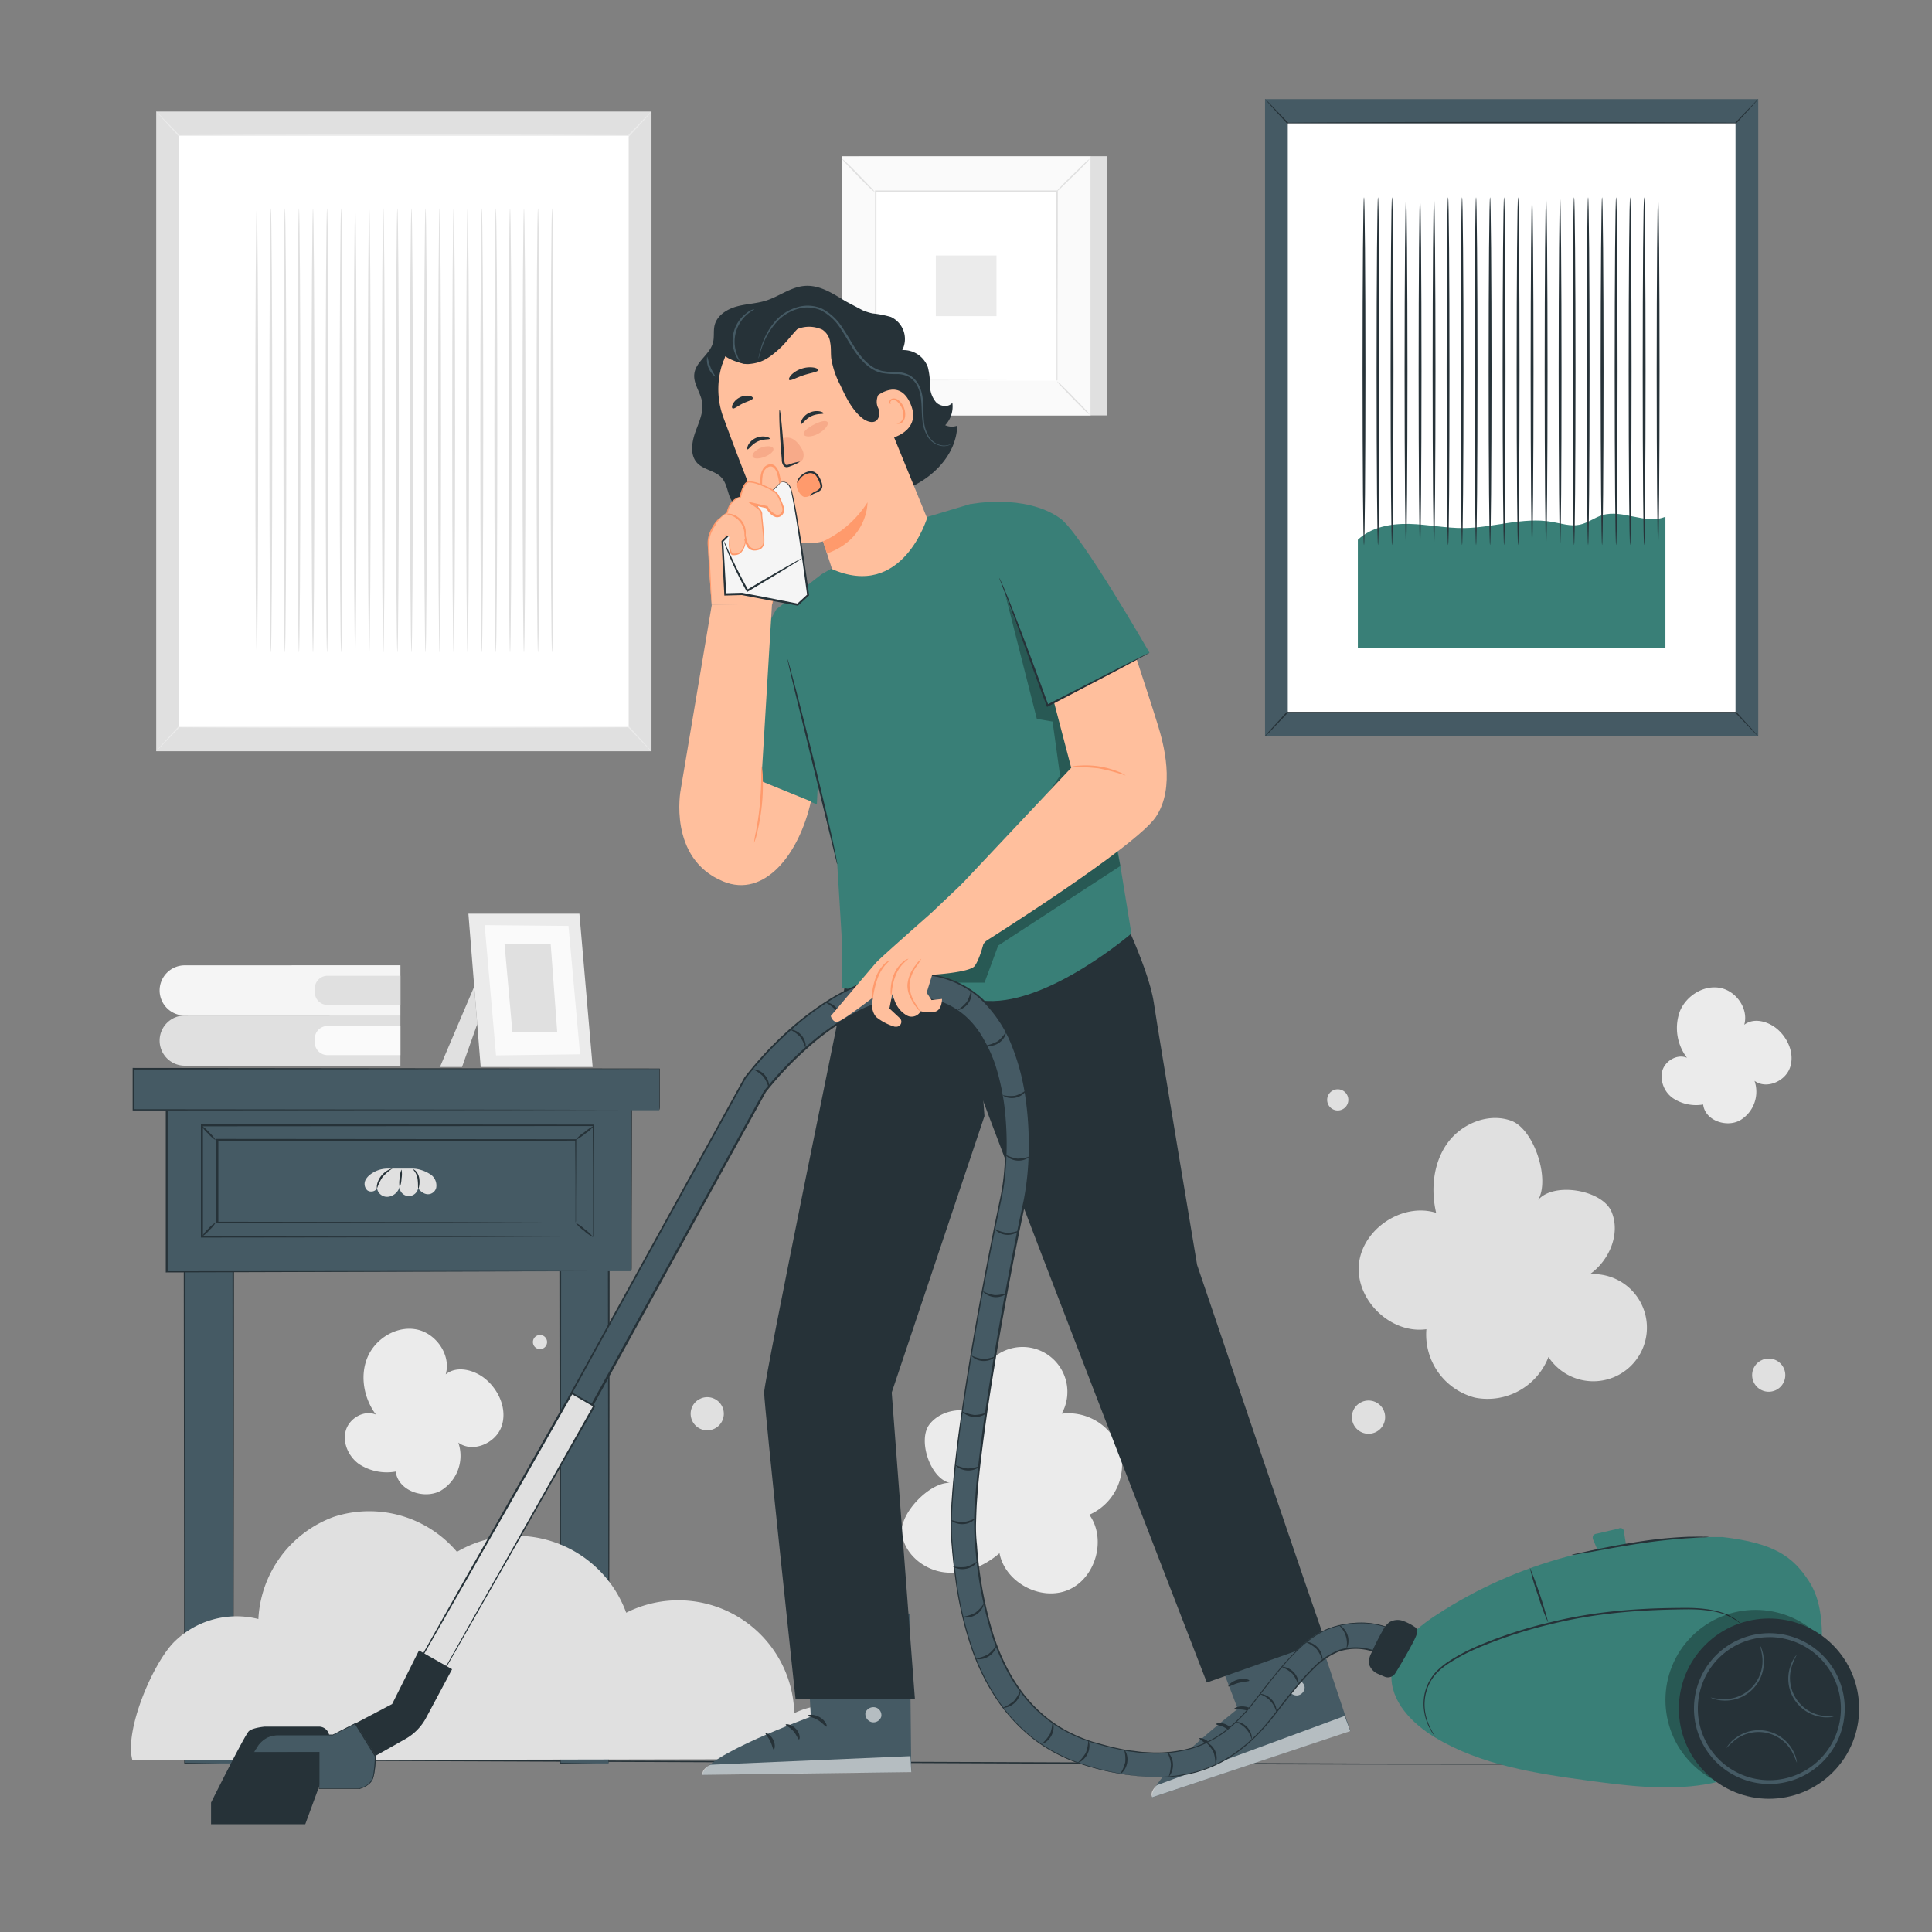 <svg xmlns="http://www.w3.org/2000/svg" viewBox="0 0 500 500"><rect x="0" y="0" width="500" height="500" fill="#808080" stroke="none"/><g id="freepik--background-complete--inject-18"><rect x="222.22" y="40.43" width="64.36" height="67.09" style="fill:#e0e0e0"></rect><rect x="217.86" y="40.43" width="64.36" height="67.09" style="fill:#fafafa"></rect><path d="M282.24,107.54h-64.4V40.41h64.4Zm-64.36,0H282.2v-67H217.88Z" style="fill:#e0e0e0"></path><rect x="226.51" y="49.45" width="47.06" height="49.05" style="fill:#fff"></rect><path d="M226.51,98.83a8,8,0,0,1-1.16,1.35c-.75.79-1.8,1.86-3,3s-2.27,2.2-3.07,2.94a7.23,7.23,0,0,1-1.36,1.13,7.41,7.41,0,0,1,1.15-1.34c.75-.79,1.81-1.87,3-3s2.28-2.21,3.08-3A6.91,6.91,0,0,1,226.51,98.83Z" style="fill:#e0e0e0"></path><path d="M273.57,98.7a8,8,0,0,1,1.35,1.17c.79.75,1.87,1.8,3,3s2.21,2.27,2.95,3.07a7.77,7.77,0,0,1,1.13,1.36,7.63,7.63,0,0,1-1.35-1.15c-.79-.76-1.86-1.81-3-3s-2.21-2.28-2.95-3.08A7.23,7.23,0,0,1,273.57,98.7Z" style="fill:#e0e0e0"></path><path d="M273.44,49.58a7.73,7.73,0,0,1,1.16-1.35c.75-.8,1.81-1.87,3-3s2.28-2.21,3.08-3A7.77,7.77,0,0,1,282,41.12a7.26,7.26,0,0,1-1.16,1.34c-.75.8-1.81,1.87-3,3s-2.28,2.21-3.08,3A7.63,7.63,0,0,1,273.44,49.58Z" style="fill:#e0e0e0"></path><path d="M226.39,49.7A7.21,7.21,0,0,1,225,48.54c-.8-.75-1.87-1.81-3-3s-2.2-2.28-2.94-3.08a7.23,7.23,0,0,1-1.13-1.36,7.8,7.8,0,0,1,1.34,1.16c.8.75,1.87,1.81,3,3s2.21,2.28,2.95,3.08A7.63,7.63,0,0,1,226.39,49.7Z" style="fill:#e0e0e0"></path><path d="M273.44,98.5s0-.08,0-.24,0-.39,0-.68c0-.62,0-1.5,0-2.65,0-2.33,0-5.71,0-10,0-8.59-.05-20.83-.09-35.48l.18.18-46.92,0h0l.21-.21c0,18,0,34.84,0,49.05l-.18-.18,34,.09,9.55,0,2.52,0h0l-2.49,0-9.5,0-34.1.09h-.17V98.5c0-14.21,0-31,0-49v-.21h.21l46.92,0h.18v.18c0,14.7-.07,27-.09,35.6,0,4.27,0,7.64,0,10,0,1.14,0,2,0,2.62,0,.28,0,.5,0,.66A.72.72,0,0,1,273.44,98.5Z" style="fill:#e0e0e0"></path><rect x="242.19" y="66.12" width="15.7" height="15.7" style="fill:#ebebeb"></rect><rect x="40.43" y="28.86" width="128.18" height="165.56" transform="translate(209.04 223.28) rotate(180)" style="fill:#e0e0e0"></rect><path d="M40.43,194.42a3.23,3.23,0,0,1,.35-.45l1.1-1.24L46.21,188l0-.06h.08c11.14-.11,33-.19,58.18-.19s47,.08,58.18.19h.08l.05.06,4.33,4.74,1.1,1.24a2.45,2.45,0,0,1,.35.45,3.14,3.14,0,0,1-.42-.38L167,192.86l-4.45-4.62.13,0c-11.14.12-33,.19-58.18.19s-47-.07-58.18-.19l.13,0L42,192.86,40.85,194A3.14,3.14,0,0,1,40.43,194.42Z" style="fill:#ebebeb"></path><path d="M168.61,28.86a2.45,2.45,0,0,1-.35.45l-1.1,1.24-4.33,4.74-.05.06h-.08c-11.14.11-33,.19-58.18.19s-47-.08-58.18-.19h-.08l0-.06-4.33-4.74-1.1-1.24a3.23,3.23,0,0,1-.35-.45,3.14,3.14,0,0,1,.42.38L42,30.42,46.47,35l-.13,0c11.14-.12,33-.19,58.18-.19s47,.07,58.18.19l-.13,0L167,30.42l1.17-1.18A3.14,3.14,0,0,1,168.61,28.86Z" style="fill:#ebebeb"></path><rect x="46.34" y="35.17" width="116.36" height="152.94" transform="translate(209.04 223.28) rotate(180)" style="fill:#fff"></rect><path d="M142.88,53.92c.21,0,.37,25.73.37,57.47s-.16,57.47-.37,57.47-.37-25.73-.37-57.47S142.68,53.92,142.88,53.92Z" style="fill:#e0e0e0"></path><path d="M139.24,53.92c.21,0,.38,25.73.38,57.47s-.17,57.47-.38,57.47-.37-25.73-.37-57.47S139,53.92,139.24,53.92Z" style="fill:#e0e0e0"></path><path d="M135.6,53.92c.21,0,.38,25.73.38,57.47s-.17,57.47-.38,57.47-.37-25.73-.37-57.47S135.4,53.92,135.6,53.92Z" style="fill:#e0e0e0"></path><path d="M132,53.92c.21,0,.38,25.73.38,57.47s-.17,57.47-.38,57.47-.37-25.73-.37-57.47S131.76,53.92,132,53.92Z" style="fill:#e0e0e0"></path><path d="M128.32,53.92c.21,0,.38,25.73.38,57.47s-.17,57.47-.38,57.47-.37-25.73-.37-57.47S128.12,53.92,128.32,53.92Z" style="fill:#e0e0e0"></path><path d="M124.68,53.92c.21,0,.38,25.73.38,57.47s-.17,57.47-.38,57.47-.37-25.73-.37-57.47S124.48,53.92,124.68,53.92Z" style="fill:#e0e0e0"></path><path d="M121,53.92c.21,0,.38,25.73.38,57.47s-.17,57.47-.38,57.47-.37-25.73-.37-57.47S120.84,53.92,121,53.92Z" style="fill:#e0e0e0"></path><path d="M117.4,53.92c.21,0,.38,25.73.38,57.47s-.17,57.47-.38,57.47-.37-25.73-.37-57.47S117.2,53.92,117.4,53.92Z" style="fill:#e0e0e0"></path><path d="M113.77,53.92c.2,0,.37,25.73.37,57.47s-.17,57.47-.37,57.47-.38-25.73-.38-57.47S113.56,53.92,113.77,53.92Z" style="fill:#e0e0e0"></path><path d="M110.13,53.92c.2,0,.37,25.73.37,57.47s-.17,57.47-.37,57.47-.38-25.73-.38-57.47S109.92,53.92,110.13,53.92Z" style="fill:#e0e0e0"></path><path d="M106.49,53.92c.2,0,.37,25.73.37,57.47s-.17,57.47-.37,57.47-.38-25.73-.38-57.47S106.28,53.92,106.49,53.92Z" style="fill:#e0e0e0"></path><path d="M102.85,53.92c.2,0,.37,25.73.37,57.47s-.17,57.47-.37,57.47-.38-25.73-.38-57.47S102.64,53.92,102.85,53.92Z" style="fill:#e0e0e0"></path><path d="M99.21,53.92c.2,0,.37,25.73.37,57.47s-.17,57.47-.37,57.47-.38-25.73-.38-57.47S99,53.92,99.21,53.92Z" style="fill:#e0e0e0"></path><path d="M95.57,53.92c.2,0,.37,25.73.37,57.47s-.17,57.47-.37,57.47-.38-25.73-.38-57.47S95.36,53.92,95.57,53.92Z" style="fill:#e0e0e0"></path><path d="M91.93,53.92c.2,0,.37,25.73.37,57.47s-.17,57.47-.37,57.47-.38-25.73-.38-57.47S91.72,53.92,91.93,53.92Z" style="fill:#e0e0e0"></path><path d="M88.29,53.92c.2,0,.37,25.73.37,57.47s-.17,57.47-.37,57.47-.38-25.73-.38-57.47S88.08,53.92,88.29,53.92Z" style="fill:#e0e0e0"></path><path d="M84.65,53.92c.2,0,.37,25.73.37,57.47s-.17,57.47-.37,57.47-.37-25.73-.37-57.47S84.44,53.92,84.65,53.92Z" style="fill:#e0e0e0"></path><path d="M81,53.92c.2,0,.37,25.73.37,57.47s-.17,57.47-.37,57.47-.37-25.73-.37-57.47S80.8,53.92,81,53.92Z" style="fill:#e0e0e0"></path><path d="M77.37,53.92c.2,0,.37,25.73.37,57.47s-.17,57.47-.37,57.47S77,143.13,77,111.39,77.16,53.92,77.37,53.92Z" style="fill:#e0e0e0"></path><path d="M73.73,53.92c.2,0,.37,25.73.37,57.47s-.17,57.47-.37,57.47-.37-25.73-.37-57.47S73.52,53.92,73.73,53.92Z" style="fill:#e0e0e0"></path><path d="M70.09,53.92c.2,0,.37,25.73.37,57.47s-.17,57.47-.37,57.47-.37-25.73-.37-57.47S69.88,53.92,70.09,53.92Z" style="fill:#e0e0e0"></path><path d="M66.45,53.92c.2,0,.37,25.73.37,57.47s-.17,57.47-.37,57.47-.37-25.73-.37-57.47S66.24,53.92,66.45,53.92Z" style="fill:#e0e0e0"></path><path d="M103.63,262.8v13H47.8a6.5,6.5,0,0,1-6.49-6.49h0a6.49,6.49,0,0,1,6.49-6.49" style="fill:#e0e0e0"></path><path d="M84.75,265.52h18.88a0,0,0,0,1,0,0v7.54a0,0,0,0,1,0,0H84.75a3.28,3.28,0,0,1-3.28-3.28v-1A3.28,3.28,0,0,1,84.75,265.52Z" style="fill:#fafafa"></path><path d="M103.63,249.81v13H47.8a6.5,6.5,0,0,1-6.49-6.49h0a6.5,6.5,0,0,1,6.49-6.49Z" style="fill:#f5f5f5"></path><path d="M84.75,252.53h18.88a0,0,0,0,1,0,0v7.54a0,0,0,0,1,0,0H84.75a3.28,3.28,0,0,1-3.28-3.28v-1A3.28,3.28,0,0,1,84.75,252.53Z" style="fill:#e0e0e0"></path><polygon points="122.73 255.31 113.86 276.14 119.57 276.14 123.51 265.02 122.73 255.31" style="fill:#e0e0e0"></polygon><polygon points="149.95 236.47 153.38 276.14 124.4 276.14 121.22 236.47 149.95 236.47" style="fill:#ebebeb"></polygon><polygon points="147.12 239.62 150.12 272.85 128.37 273.13 125.43 239.42 147.12 239.62" style="fill:#fafafa"></polygon><polygon points="142.51 244.22 144.21 267.08 132.61 267.08 130.56 244.22 142.51 244.22" style="fill:#e0e0e0"></polygon></g><g id="freepik--Floor--inject-18"><path d="M440.67,456.68s-.36,0-1.08,0l-3.16,0-12.16,0-44.72,0c-37.76,0-89.93-.16-147.54-.42l-147.57-.58-44.72-.13-12.15-.05-3.16,0-1.08,0,1.08,0,3.16,0,12.16,0,44.71,0c37.77,0,89.94.17,147.57.43l147.54.57,44.72.13,12.16.05,3.16,0Z" style="fill:#263238"></path></g><g id="freepik--Picture--inject-18"><rect x="327.39" y="25.65" width="127.64" height="164.85" style="fill:#455a64"></rect><path d="M455,25.65a2.91,2.91,0,0,1-.35.44l-1.09,1.24-4.32,4.72,0,.06h-.08c-11.09.11-32.9.19-57.93.19s-46.84-.08-57.93-.19h-.08l-.06-.06-4.31-4.72-1.09-1.24a2.91,2.91,0,0,1-.35-.44,3.14,3.14,0,0,1,.42.38L329,27.2l4.44,4.61-.13-.06c11.09-.11,32.89-.19,57.93-.19s46.84.08,57.93.19l-.13.06q2.85-3,4.44-4.61L454.61,26A3.14,3.14,0,0,1,455,25.65Z" style="fill:#263238"></path><path d="M327.39,190.51a2.64,2.64,0,0,1,.35-.45l1.09-1.23q1.55-1.68,4.31-4.73l.06,0h.08c11.09-.12,32.9-.19,57.93-.19s46.84.07,57.93.19h.08l0,0,4.32,4.73,1.09,1.23a2.64,2.64,0,0,1,.35.45,3.14,3.14,0,0,1-.42-.38L453.45,189,449,184.35l.13.06c-11.09.11-32.9.19-57.93.19s-46.84-.08-57.93-.19l.13-.06L329,189l-1.16,1.17A3.14,3.14,0,0,1,327.39,190.51Z" style="fill:#263238"></path><rect x="333.28" y="31.93" width="115.87" height="152.3" style="fill:#fff"></rect><path d="M351.41,139.69c3.44-3.28,8.53-4.21,13.29-4.1s9.47,1.13,14.23,1.07c7.61-.09,15.2-2.91,22.7-1.61,2.39.41,4.82,1.25,7.2.74,2.09-.44,3.84-1.87,5.88-2.48,5.28-1.57,11.23,2.56,16.3.41v34h-79.6Z" style="fill:#397F77"></path><path d="M353,141.06c-.21,0-.37-20.14-.37-45s.16-45,.37-45,.37,20.14.37,45S353.21,141.06,353,141.06Z" style="fill:#263238"></path><path d="M356.63,141.06c-.2,0-.37-20.14-.37-45s.17-45,.37-45,.37,20.14.37,45S356.84,141.06,356.63,141.06Z" style="fill:#263238"></path><path d="M360.26,141.06c-.21,0-.37-20.14-.37-45s.16-45,.37-45,.37,20.14.37,45S360.46,141.06,360.26,141.06Z" style="fill:#263238"></path><path d="M363.88,141.06c-.2,0-.37-20.14-.37-45s.17-45,.37-45,.37,20.14.37,45S364.09,141.06,363.88,141.06Z" style="fill:#263238"></path><path d="M367.51,141.06c-.21,0-.37-20.14-.37-45s.16-45,.37-45,.37,20.14.37,45S367.71,141.06,367.51,141.06Z" style="fill:#263238"></path><path d="M371.13,141.06c-.2,0-.37-20.14-.37-45s.17-45,.37-45,.37,20.14.37,45S371.34,141.06,371.13,141.06Z" style="fill:#263238"></path><path d="M374.76,141.06c-.21,0-.37-20.14-.37-45s.16-45,.37-45,.36,20.14.36,45S375,141.06,374.76,141.06Z" style="fill:#263238"></path><path d="M378.38,141.06c-.2,0-.37-20.14-.37-45s.17-45,.37-45,.37,20.14.37,45S378.58,141.06,378.38,141.06Z" style="fill:#263238"></path><path d="M382,141.06c-.2,0-.37-20.14-.37-45s.17-45,.37-45,.37,20.14.37,45S382.21,141.06,382,141.06Z" style="fill:#263238"></path><path d="M385.63,141.06c-.21,0-.37-20.14-.37-45s.16-45,.37-45,.37,20.14.37,45S385.83,141.06,385.63,141.06Z" style="fill:#263238"></path><path d="M389.25,141.06c-.2,0-.37-20.14-.37-45s.17-45,.37-45,.37,20.14.37,45S389.46,141.06,389.25,141.06Z" style="fill:#263238"></path><path d="M392.88,141.06c-.21,0-.37-20.14-.37-45s.16-45,.37-45,.37,20.14.37,45S393.08,141.06,392.88,141.06Z" style="fill:#263238"></path><path d="M396.5,141.06c-.2,0-.37-20.14-.37-45s.17-45,.37-45,.37,20.14.37,45S396.71,141.06,396.5,141.06Z" style="fill:#263238"></path><path d="M400.13,141.06c-.21,0-.37-20.14-.37-45s.16-45,.37-45,.37,20.14.37,45S400.33,141.06,400.13,141.06Z" style="fill:#263238"></path><path d="M403.75,141.06c-.2,0-.37-20.14-.37-45s.17-45,.37-45,.37,20.14.37,45S404,141.06,403.75,141.06Z" style="fill:#263238"></path><path d="M407.37,141.06c-.2,0-.37-20.14-.37-45s.17-45,.37-45,.37,20.14.37,45S407.58,141.06,407.37,141.06Z" style="fill:#263238"></path><path d="M411,141.06c-.21,0-.37-20.14-.37-45s.16-45,.37-45,.37,20.14.37,45S411.2,141.06,411,141.06Z" style="fill:#263238"></path><path d="M414.62,141.06c-.2,0-.37-20.14-.37-45s.17-45,.37-45,.37,20.14.37,45S414.83,141.06,414.62,141.06Z" style="fill:#263238"></path><path d="M418.25,141.06c-.21,0-.37-20.14-.37-45s.16-45,.37-45,.37,20.14.37,45S418.45,141.06,418.25,141.06Z" style="fill:#263238"></path><path d="M421.87,141.06c-.2,0-.37-20.14-.37-45s.17-45,.37-45,.37,20.14.37,45S422.08,141.06,421.87,141.06Z" style="fill:#263238"></path><path d="M425.5,141.06c-.21,0-.37-20.14-.37-45s.16-45,.37-45,.37,20.14.37,45S425.7,141.06,425.5,141.06Z" style="fill:#263238"></path><path d="M429.12,141.06c-.2,0-.37-20.14-.37-45s.17-45,.37-45,.37,20.14.37,45S429.33,141.06,429.12,141.06Z" style="fill:#263238"></path></g><g id="freepik--Table--inject-18"><rect x="47.79" y="328.34" width="12.54" height="128.04" style="fill:#455a64"></rect><path d="M60.33,456.38s0-.23,0-.67,0-1.09,0-1.91c0-1.7,0-4.17,0-7.34,0-6.39,0-15.62-.07-27.1,0-23-.06-54.92-.09-91l.22.33H47.79l.22-.33c0,55.34-.09,103.51-.12,128l-.1-.16,9.29.09,2.41,0,.84,0s-.26,0-.8,0l-2.39,0-9.35.09h-.11v-.16c0-24.53-.07-72.7-.12-128V328h13v.34c0,36.19-.07,68.24-.1,91.26,0,11.45-.05,20.65-.06,27,0,3.14,0,5.59,0,7.27,0,.8,0,1.42,0,1.87S60.33,456.38,60.33,456.38Z" style="fill:#263238"></path><rect x="144.95" y="327.22" width="12.54" height="129.16" style="fill:#455a64"></rect><path d="M157.49,456.38s0-.24,0-.67,0-1.1,0-1.93c0-1.72,0-4.2,0-7.41,0-6.44,0-15.75-.06-27.34,0-23.16-.06-55.4-.1-91.81l.22.34H145l.22-.34c0,55.87-.09,104.49-.11,129.16l-.11-.16,9.29.09,2.42,0,.83,0s-.26,0-.79,0l-2.4,0-9.35.09h-.11v-.16c0-24.67-.07-73.29-.12-129.16v-.34h13v.34c0,36.51-.08,68.83-.1,92,0,11.55-.05,20.84-.07,27.27,0,3.17,0,5.63,0,7.33,0,.81,0,1.43,0,1.88S157.49,456.38,157.49,456.38Z" style="fill:#263238"></path><polygon points="163.38 328.98 43.1 329.2 43.1 284.67 163.38 284.67 163.38 328.98" style="fill:#455a64"></polygon><path d="M163.38,329s0-.28,0-.79,0-1.28,0-2.28c0-2,0-5,0-8.77,0-7.63-.05-18.69-.08-32.47l.15.15-120.28.07.22-.22V329.2L43.1,329l86.14-.07,25.08,0h8.46l.6,0h-.57l-1.72,0-6.68,0-25,.1-86.29.27h-.22v-.22c0-13.92,0-28.93,0-44.43v-.33h.23l120.28.07h.15v.16c0,13.82-.06,24.91-.08,32.56,0,3.8,0,6.73,0,8.74,0,1,0,1.73,0,2.25S163.38,329,163.38,329Z" style="fill:#263238"></path><path d="M153.49,320.18s0-.18,0-.51,0-.84,0-1.48c0-1.31,0-3.23,0-5.7,0-5,0-12.17-.09-21.21l.16.13-101.29.07h0l.25-.2c0,10,0,19.78,0,28.9l-.24-.2,72.46.09,21.17.06,5.69,0H153l.51,0h-1.93l-5.63,0-21.12.06-72.62.09H52v-.2c0-9.12,0-18.86,0-28.9v-.21h.25l101.29.07h.16v.14c0,9.07-.06,16.31-.08,21.29,0,2.46,0,4.37,0,5.67,0,.63,0,1.11,0,1.45S153.49,320.18,153.49,320.18Z" style="fill:#263238"></path><path d="M55.81,316.39a7.33,7.33,0,0,1-1.59,1.92A7.4,7.4,0,0,1,52.3,320,7.51,7.51,0,0,1,53.9,318,7.45,7.45,0,0,1,55.81,316.39Z" style="fill:#263238"></path><path d="M55.81,295.07a8.51,8.51,0,0,1-2-1.75,8.28,8.28,0,0,1-1.66-2,8.64,8.64,0,0,1,2,1.76A8,8,0,0,1,55.81,295.07Z" style="fill:#263238"></path><path d="M153.67,291.37a8.07,8.07,0,0,1-2.2,2,14.28,14.28,0,0,1-2.53,1.7,8.17,8.17,0,0,1,2.21-2A13.4,13.4,0,0,1,153.67,291.37Z" style="fill:#263238"></path><path d="M153.5,320.18a10.42,10.42,0,0,1-2.45-1.75,9.41,9.41,0,0,1-2.1-2,10.86,10.86,0,0,1,2.44,1.74A9.77,9.77,0,0,1,153.5,320.18Z" style="fill:#263238"></path><path d="M148.94,316.39s0-.13,0-.38,0-.61,0-1.08c0-1,0-2.37,0-4.18,0-3.65,0-9-.09-15.68l.15.12-92.73.08h0l.24-.2c0,7.32,0,14.47,0,21.32l-.23-.21,66.17.1,19.48.05,5.24,0h1.37l.47,0h-1.78l-5.19,0-19.42.06-66.34.09H56v-.2c0-6.85,0-14,0-21.32v-.21h.25l92.73.08h.15v.13c0,6.74-.06,12.08-.08,15.75,0,1.81,0,3.2,0,4.16,0,.45,0,.8,0,1.06S148.94,316.39,148.94,316.39Z" style="fill:#263238"></path><path d="M111.12,303.76a9.07,9.07,0,0,0-2.26-1,7.62,7.62,0,0,0-2.23-.33h-6.19a7.37,7.37,0,0,0-4.94,1.8,4,4,0,0,0-.73.85A2.3,2.3,0,0,0,95,308c.79.7,2.42.36,2.55-.67a2.64,2.64,0,0,0,2.85,2.4,3.56,3.56,0,0,0,3-2.5,2.42,2.42,0,0,0,2.23,2.31,2.48,2.48,0,0,0,2.58-2c.76.95,1.89,1.83,3.2,1.43a2.25,2.25,0,0,0,1.48-1.57A3.46,3.46,0,0,0,111.12,303.76Z" style="fill:#e0e0e0"></path><path d="M101.54,302.43A12.06,12.06,0,0,0,99,304.64a11.63,11.63,0,0,0-1.44,3s-.09-.39,0-1a5.64,5.64,0,0,1,1-2.21,6.15,6.15,0,0,1,1.9-1.62C101.12,302.47,101.52,302.38,101.54,302.43Z" style="fill:#263238"></path><path d="M103.91,302.68a6.15,6.15,0,0,1,0,2.33,6.46,6.46,0,0,1-.47,2.28,6.12,6.12,0,0,1,0-2.33A6.24,6.24,0,0,1,103.91,302.68Z" style="fill:#263238"></path><path d="M106.9,302.61s.35.08.72.46a3.61,3.61,0,0,1,.87,1.81,6,6,0,0,1,0,1.95c-.07.49-.16.79-.22.79s-.08-.32-.09-.8a11.28,11.28,0,0,0-.14-1.87,4.49,4.49,0,0,0-.68-1.7C107.1,302.86,106.86,302.66,106.9,302.61Z" style="fill:#263238"></path><rect x="34.47" y="276.61" width="136.12" height="10.72" style="fill:#455a64"></rect><path d="M170.59,287.33s0-.25,0-.71,0-1.16,0-2.05c0-1.82,0-4.48,0-8l.08.08-136.12.14h0l.22-.22v10.72l-.22-.23,96.55.1,29,.06,7.86,0h2l.71,0h-.68l-2,0-7.81,0-28.9.07-96.72.09h-.23V276.38h.23l136.12.15h.08v.08c0,3.5,0,6.18,0,8,0,.89,0,1.57,0,2S170.59,287.33,170.59,287.33Z" style="fill:#263238"></path></g><g id="freepik--Dust--inject-18"><path d="M290,375.77a14.12,14.12,0,0,0-15.23-9.91,11.61,11.61,0,1,0-20,.48c-4.62-2.33-10.94-1.82-14.17,2.22s.17,14.17,5.24,15.21c-5.25-.24-13.16,8-12.44,13.19s5.59,9.23,10.79,9.93,10.5-1.49,14.48-4.93c1.43,7.59,10.72,12.54,17.82,9.5s9.93-13.18,5.43-19.45A14.13,14.13,0,0,0,290,375.77Z" style="fill:#ebebeb"></path><path d="M381.74,361.71a16.88,16.88,0,0,0,19-10.52,13.87,13.87,0,1,0,10.72-21.43c5.05-3.57,8-10.52,5.59-16.19s-15-7.76-19-3c3.19-5.41-1.06-18.37-6.95-20.52s-12.88.73-16.53,5.83-4.31,11.92-2.9,18c-8.81-2.74-19.25,4.29-20,13.49S360,345.28,369.15,344A16.86,16.86,0,0,0,381.74,361.71Z" style="fill:#e0e0e0"></path><path d="M221.56,443a18.84,18.84,0,0,0-16,.37,30,30,0,0,0-43.5-26,30.33,30.33,0,0,0-43.8-15.76,29.76,29.76,0,0,0-31.77-9.09A29.76,29.76,0,0,0,66.87,419,23,23,0,0,0,45,425c-5.55,5.65-12.9,23-10.71,30.6l197.61-.4A18.83,18.83,0,0,0,221.56,443Z" style="fill:#e0e0e0"></path><path d="M456.19,351.89l-.55.26a4.29,4.29,0,1,0,.55-.26Z" style="fill:#e0e0e0"></path><path d="M181.48,361.88l-.55.26a4.29,4.29,0,1,0,.55-.26Z" style="fill:#e0e0e0"></path><path d="M352.64,362.74l-.54.25a4.3,4.3,0,1,0,.54-.25Z" style="fill:#e0e0e0"></path><path d="M345.19,282.1l-.35.17a2.74,2.74,0,1,0,.35-.17Z" style="fill:#e0e0e0"></path><path d="M139.11,345.61l-.24.11a1.83,1.83,0,1,0,.24-.11Z" style="fill:#e0e0e0"></path><path d="M102.4,380.8c.62,5.09,7.43,7.31,11.64,5a10.52,10.52,0,0,0,4.57-12.46c3.71,2.75,9.64.21,11.18-4.15s-.61-9.38-4.18-12.32c-2.88-2.37-7.36-3.54-10.26-1.19,1.45-5-2.51-10.69-7.65-11.64s-10.56,2.41-12.59,7.23-.94,10.63,2.18,14.83c-3.05-1.29-6.87.92-7.79,4.1s.71,6.75,3.4,8.69a13.16,13.16,0,0,0,9.5,1.95" style="fill:#ebebeb"></path><path d="M440.78,285.87c.51,4.17,6.09,6,9.55,4.06a8.61,8.61,0,0,0,3.74-10.21c3.05,2.25,7.91.17,9.17-3.4s-.5-7.7-3.42-10.11c-2.36-1.94-6-2.9-8.41-1,1.18-4.12-2.06-8.77-6.28-9.55s-8.65,2-10.33,5.93a12.65,12.65,0,0,0,1.79,12.16c-2.5-1.06-5.63.75-6.38,3.36a6.82,6.82,0,0,0,2.78,7.12,10.79,10.79,0,0,0,7.79,1.61" style="fill:#ebebeb"></path></g><g id="freepik--Character--inject-18"><path d="M179.89,112c.93-2.62,2.28-5.29,1.81-8-.43-2.53-2.36-4.79-2-7.32.41-3.12,4-4.93,4.82-8,.39-1.47.06-3.06.43-4.54.64-2.51,3.16-4.11,5.66-4.81s5.15-.74,7.63-1.53c3.39-1.07,6.38-3.5,9.92-3.8,3.92-.34,7.28,1.91,10.74,4l4.35,2.3a14.11,14.11,0,0,0,2.61.82,26.22,26.22,0,0,1,4.7.91,6.29,6.29,0,0,1,2.94,8.58,6.72,6.72,0,0,1,6.64,4.46,19.35,19.35,0,0,1,.55,4.69,6.72,6.72,0,0,0,1.58,4.36c1.12,1.12,3.21,1.36,4.2.13a7.07,7.07,0,0,1-1.85,5.8,4.18,4.18,0,0,0,3.11.13c-.2,7.35-6.18,13.54-13,16.27s-14.39,2.72-21.75,2.67l-20.31,2.48c-1.76.26-3.21-1.44-3.84-3.1s-.89-3.57-2.09-4.88c-1.65-1.81-4.57-2-6.25-3.74C178.54,117.88,179,114.63,179.89,112Z" style="fill:#263238"></path><path d="M230.1,111.64a82.87,82.87,0,0,0-1.75-14,28.54,28.54,0,0,0-6.19-12.5c-.48-.53-4.1-3.91-4.73-3.58-.46.24,2.3,3.64,2.23,4.14a24.09,24.09,0,0,0,2.69,14.09,63.21,63.21,0,0,0,7.75,11.82" style="fill:#263238"></path><path d="M223.89,94.82c-4-11.08-13.8-18-24.77-13.68l-1,.46A21.07,21.07,0,0,0,187.2,108c3.52,9.59,7.54,20.13,9.9,25.06C202,143.26,213,140.11,213,140.11s3.88,11.9,3.88,11.9l11.82-2.3L242,139.17Z" style="fill:#ffbf9d"></path><path d="M213,140.11A27.35,27.35,0,0,0,224.51,130s.18,9.43-10.48,13.24Z" style="fill:#ff9a6c"></path><path d="M193.46,116.29c.27.11,1-1.23,2.58-2s3.1-.47,3.18-.75c.05-.12-.3-.38-1-.51a4.46,4.46,0,0,0-2.66.35,4.24,4.24,0,0,0-1.94,1.8C193.34,115.82,193.33,116.24,193.46,116.29Z" style="fill:#263238"></path><path d="M207.37,109.72c.27.1,1-1.23,2.58-2s3.1-.47,3.18-.74c.05-.12-.3-.38-1-.52a4.47,4.47,0,0,0-2.66.36,4.22,4.22,0,0,0-1.94,1.79C207.25,109.25,207.24,109.67,207.37,109.72Z" style="fill:#263238"></path><path d="M207.34,115.91a6.22,6.22,0,0,0-1.9-2.14,3.06,3.06,0,0,0-2.75-.34l0,.62a31.65,31.65,0,0,0,.19,4.57c0,.49,0,1.22.38,1.57.54.56,1.56.23,2.31,0a3.31,3.31,0,0,0,2.23-1.38A3.11,3.11,0,0,0,207.34,115.91Z" style="fill:#f7aa89"></path><path d="M207.05,119.47a11.7,11.7,0,0,0-2.78.72c-.42.15-.84.24-1,0a2.26,2.26,0,0,1-.28-1.32c-.08-1.15-.15-2.35-.23-3.62-.37-5.13-.83-9.27-1-9.25s-.08,4.18.28,9.32c.1,1.26.19,2.46.29,3.61a2.51,2.51,0,0,0,.52,1.67,1.08,1.08,0,0,0,.93.29,2.88,2.88,0,0,0,.73-.22A11.88,11.88,0,0,0,207.05,119.47Z" style="fill:#263238"></path><path d="M204.23,98.3c.36.35,1.84-.58,3.79-1.21s3.68-.82,3.75-1.32c0-.23-.42-.52-1.21-.65a6.61,6.61,0,0,0-3.1.3A6.54,6.54,0,0,0,204.81,97C204.26,97.63,204.07,98.12,204.23,98.3Z" style="fill:#263238"></path><path d="M189.59,105.69c.44.23,1.36-.64,2.65-1.26s2.53-.88,2.61-1.37c0-.23-.31-.51-.95-.63a4.14,4.14,0,0,0-2.44.42,4,4,0,0,0-1.8,1.71C189.37,105.14,189.39,105.58,189.59,105.69Z" style="fill:#263238"></path><path d="M226.56,102.8c.14-.15,6.09-5.34,9.11,1.78s-5.39,9.07-5.49,8.87S226.56,102.8,226.56,102.8Z" style="fill:#ffbf9d"></path><path d="M231.85,109.44s.16,0,.41,0a1.3,1.3,0,0,0,.93-.37c.64-.59.77-2.06.26-3.36a4.55,4.55,0,0,0-1.1-1.62,1.57,1.57,0,0,0-1.34-.56.69.69,0,0,0-.59.65c0,.24.1.36.06.39s-.2,0-.27-.37a.87.87,0,0,1,.09-.57,1.05,1.05,0,0,1,.61-.47,1.9,1.9,0,0,1,1.77.56,4.54,4.54,0,0,1,1.27,1.8c.56,1.45.4,3.11-.51,3.84a1.42,1.42,0,0,1-1.21.29C231.93,109.61,231.83,109.47,231.85,109.44Z" style="fill:#ff9a6c"></path><path d="M186.92,94.24c-1.42-.16.51-5.34,2.81-7.81,3.49-3.72,9.56-7.63,14-8.15,5.33-.62,10.27.11,14.46,3.46a30.45,30.45,0,0,1,9.1,13.05,9.24,9.24,0,0,1,.79,4.78c-.34,2-1.84,3.78-.86,5.93a3.22,3.22,0,0,1,.16,2.49c-.73,1.93-2.87,1.28-4.15.28-2.73-2.15-4.28-5.42-5.75-8.57a22.6,22.6,0,0,1-2.36-7c-.14-1.34,0-2.7-.26-4a4.64,4.64,0,0,0-2-3.36A5,5,0,0,0,212,85a8,8,0,0,0-8,1.65c-3.44,3.09-9.43,8.06-11.79,7.44-3.4-.9-4.54-1.93-4.54-1.93Z" style="fill:#263238"></path><path d="M202.94,77.46a17,17,0,0,0-11.8,5.66,8.87,8.87,0,0,0-2.35,6.53c.28,2.36,2.26,4.59,4.64,4.58l.18,0c3.47-.24,5.29-1.47,7.89-3.77,2.19-1.95,3.81-4.47,6-6.4a15.59,15.59,0,0,1,8.39-3.76A25.65,25.65,0,0,0,202.94,77.46Z" style="fill:#263238"></path><path d="M246.19,114.88s-.24.13-.73.28a4,4,0,0,1-2.19,0,5,5,0,0,1-2.76-2,9.31,9.31,0,0,1-1.4-4.4c-.19-1.73-.07-3.67-.33-5.76a10,10,0,0,0-.89-3.15,6.12,6.12,0,0,0-2.3-2.63A7.25,7.25,0,0,0,232,96.3a19.37,19.37,0,0,1-3.66-.29c-2.43-.52-4.44-2.36-6-4.45s-2.77-4.49-4.22-6.6a13.86,13.86,0,0,0-5.35-5.06,9.24,9.24,0,0,0-6.64-.33,12.09,12.09,0,0,0-5,3A17.77,17.77,0,0,0,197,89.83c-.3.94-.47,1.69-.58,2.2a3.55,3.55,0,0,0-.13.78,4.51,4.51,0,0,0,.24-.76c.14-.49.35-1.23.68-2.15a18.18,18.18,0,0,1,4.22-7A11.65,11.65,0,0,1,206.27,80a8.74,8.74,0,0,1,6.28.35,13.43,13.43,0,0,1,5.12,4.89c1.41,2.08,2.57,4.46,4.22,6.63s3.73,4.1,6.35,4.66a19.57,19.57,0,0,0,3.76.28,6.86,6.86,0,0,1,3.32.77,5.76,5.76,0,0,1,2.13,2.41,9.3,9.3,0,0,1,.87,3c.28,2,.18,4,.39,5.74a9.71,9.71,0,0,0,1.54,4.54,5.15,5.15,0,0,0,3,2.06,3.9,3.9,0,0,0,2.29-.08A2.25,2.25,0,0,0,246.19,114.88Z" style="fill:#455a64"></path><path d="M195.22,80a4.79,4.79,0,0,0-2.1,1.09,8.94,8.94,0,0,0-2.89,10.43,4.84,4.84,0,0,0,1.24,2c.08,0-.43-.8-.87-2.15a9.28,9.28,0,0,1,2.77-10C194.44,80.46,195.27,80.09,195.22,80Z" style="fill:#455a64"></path><path d="M183,92.34a5.49,5.49,0,0,0,2.1,5.14c.13-.12-.66-1.09-1.23-2.5S183.16,92.33,183,92.34Z" style="fill:#455a64"></path><path d="M212.19,124.65a6.91,6.91,0,0,0-1-2,2.75,2.75,0,0,0-2.3-.41l-.43.2a6.78,6.78,0,0,0-1.49,1.23,2.39,2.39,0,0,0-.82,1.72,3.73,3.73,0,0,0,.59,1.92c.37.57.82,1.2,1.49,1.3A2.47,2.47,0,0,0,210,128c.6-.46,1.41-.65,2-1.11a1.86,1.86,0,0,0,.47-.82A2,2,0,0,0,212.19,124.65Z" style="fill:#ff9a6c"></path><path d="M209.64,128.35s0-.22.29-.48a4.75,4.75,0,0,1,1.28-.78c.52-.26,1.19-.7,1.1-1.41a4.63,4.63,0,0,0-.36-1.16,5.92,5.92,0,0,0-.61-1.17,1.91,1.91,0,0,0-2.07-.85,3.87,3.87,0,0,0-1.8.94,9,9,0,0,0-1.19,1.56,2.84,2.84,0,0,1,.93-1.82,4,4,0,0,1,2-1.15,2.53,2.53,0,0,1,1.41.06,2.58,2.58,0,0,1,1.18,1,6.44,6.44,0,0,1,.65,1.28,4.48,4.48,0,0,1,.37,1.31,1.5,1.5,0,0,1-.5,1.22,3.21,3.21,0,0,1-.92.57,6.39,6.39,0,0,0-1.31.6C209.78,128.22,209.67,128.38,209.64,128.35Z" style="fill:#263238"></path><path d="M214.14,109.23c.44.56-.53,2-2.35,3s-3.59.87-3.8.19,1-1.68,2.6-2.51S213.69,108.66,214.14,109.23Z" style="fill:#f7aa89"></path><path d="M200.15,116.11c.18.7-.85,1.57-2.25,2.12s-2.75.59-3.09,0,.6-1.78,2.15-2.38S200,115.42,200.15,116.11Z" style="fill:#f7aa89"></path><path d="M336.47,409l13,38.95-51.23,17.2c-1.27-4.72,22.09-22.9,22.09-22.9l-9.39-24.59Z" style="fill:#455a64"></path><g style="opacity:0.6"><path d="M335.43,434.85a2.08,2.08,0,0,1,2.21,1.77,2.13,2.13,0,0,1-1.89,2.16,2.21,2.21,0,0,1-2.33-1.89,2.24,2.24,0,0,1,2.22-2.05" style="fill:#fff"></path></g><g style="opacity:0.6"><path d="M349.44,448,348,444.09,299.4,462s-2,1.7-1.19,3.13Z" style="fill:#fff"></path></g><path d="M319.39,442.29c.09.24,1.37-.07,2.86.27s2.48,1.12,2.68.95-.64-1.41-2.45-1.8S319.26,442.1,319.39,442.29Z" style="fill:#263238"></path><path d="M314.73,446.2c0,.25,1.24.28,2.42,1s1.8,1.69,2,1.59-.05-1.48-1.54-2.34S314.66,446,314.73,446.2Z" style="fill:#263238"></path><path d="M313.73,453.29c.25,0,.2-1.32-.89-2.4s-2.42-1.2-2.46-1,.92.68,1.79,1.58S313.48,453.35,313.73,453.29Z" style="fill:#263238"></path><path d="M317.91,436.44c.18.18,1.21-.53,2.66-.91s2.69-.34,2.75-.58-1.29-.73-3-.26S317.72,436.3,317.91,436.44Z" style="fill:#263238"></path><path d="M317.18,430.29a5.24,5.24,0,0,0,2.56-.87,12.37,12.37,0,0,0,2.42-1.68,14.27,14.27,0,0,0,1.23-1.23,3.54,3.54,0,0,0,.58-.83,1.05,1.05,0,0,0-.31-1.3,1.48,1.48,0,0,0-1.28-.17,3.76,3.76,0,0,0-.92.45,9.86,9.86,0,0,0-1.42,1,9.62,9.62,0,0,0-1.87,2.26c-.84,1.44-.94,2.46-.84,2.48s.47-.9,1.38-2.16a11,11,0,0,1,1.88-2,10.38,10.38,0,0,1,1.33-.92c.49-.32.95-.48,1.17-.3s.1.11,0,.29a2.76,2.76,0,0,1-.43.61,14.16,14.16,0,0,1-1.11,1.19,15.19,15.19,0,0,1-2.18,1.73A21.64,21.64,0,0,0,317.18,430.29Z" style="fill:#263238"></path><path d="M317.62,430.52a3.92,3.92,0,0,0-.11-2.56,8,8,0,0,0-1.25-2.54,8.43,8.43,0,0,0-1.16-1.25,2.21,2.21,0,0,0-2.05-.67,1.26,1.26,0,0,0-.84,1,3.1,3.1,0,0,0,0,1,5.49,5.49,0,0,0,.55,1.63,5.83,5.83,0,0,0,1.94,2.14,3.6,3.6,0,0,0,2.56.76c.05-.15-1-.31-2.15-1.26a5.84,5.84,0,0,1-1.59-2,5.08,5.08,0,0,1-.42-1.42c-.1-.54,0-1,.19-1a1.51,1.51,0,0,1,1.16.49,8.59,8.59,0,0,1,1.08,1.1,9,9,0,0,1,1.32,2.25C317.44,429.56,317.47,430.53,317.62,430.52Z" style="fill:#263238"></path><path d="M235.41,417.58l.43,41-54,.71c.24-4.88,28-15,28-15L208.43,418Z" style="fill:#455a64"></path><g style="opacity:0.6"><path d="M226.52,441.86a2.08,2.08,0,0,1,1.56,2.36,2.12,2.12,0,0,1-2.46,1.48,2.21,2.21,0,0,1-1.64-2.51,2.23,2.23,0,0,1,2.74-1.27" style="fill:#fff"></path></g><g style="opacity:0.6"><path d="M235.84,458.62l-.21-4.13-51.73,2.22s-2.39,1-2.09,2.62Z" style="fill:#fff"></path></g><path d="M209,444c0,.25,1.33.35,2.64,1.13s2,1.82,2.26,1.72-.17-1.54-1.78-2.46S208.9,443.81,209,444Z" style="fill:#263238"></path><path d="M203.33,446.33c-.05.24,1.1.65,2,1.69s1.19,2.16,1.45,2.15.41-1.43-.75-2.71S203.34,446.09,203.33,446.33Z" style="fill:#263238"></path><path d="M200.22,452.78c.24.05.58-1.2-.12-2.55s-1.94-1.89-2-1.68.67.93,1.23,2.05S200,452.76,200.22,452.78Z" style="fill:#263238"></path><path d="M209.35,438c.11.22,1.32-.14,2.81-.06s2.66.5,2.79.29-1-1.09-2.75-1.16S209.21,437.82,209.35,438Z" style="fill:#263238"></path><path d="M210.54,431.94a5.41,5.41,0,0,0,2.7-.05,13,13,0,0,0,2.82-.86,12.58,12.58,0,0,0,1.54-.8,3.18,3.18,0,0,0,.81-.61,1,1,0,0,0,.1-1.33,1.47,1.47,0,0,0-1.17-.55,3.73,3.73,0,0,0-1,.14,9.92,9.92,0,0,0-1.67.57,9.48,9.48,0,0,0-2.47,1.58c-1.24,1.11-1.65,2.05-1.56,2.1s.72-.71,2-1.63a10.82,10.82,0,0,1,2.39-1.32,10,10,0,0,1,1.55-.47c.57-.15,1-.16,1.21.08.05.09.06.12-.06.28a2.51,2.51,0,0,1-.59.45,15.64,15.64,0,0,1-1.42.79,14.76,14.76,0,0,1-2.6,1A18.14,18.14,0,0,0,210.54,431.94Z" style="fill:#263238"></path><path d="M210.89,432.29a3.94,3.94,0,0,0,.67-2.48,8,8,0,0,0-.41-2.79,8.28,8.28,0,0,0-.72-1.55,2.22,2.22,0,0,0-1.74-1.27,1.25,1.25,0,0,0-1.12.73,3.23,3.23,0,0,0-.27.94,5.54,5.54,0,0,0,0,1.73,5.69,5.69,0,0,0,1.2,2.62c1.07,1.31,2.18,1.6,2.2,1.51s-.84-.59-1.67-1.85a5.75,5.75,0,0,1-.89-2.4,5.26,5.26,0,0,1,0-1.48c.08-.54.29-1,.5-.93s.73.4,1,.83a7.79,7.79,0,0,1,.7,1.38,8.81,8.81,0,0,1,.56,2.54C211,431.32,210.74,432.26,210.89,432.29Z" style="fill:#263238"></path><path d="M218.83,254.31s-21.07,102.57-21.07,106.07,8.13,79.32,8.13,79.32h30.89l-6-79.32,24-71.54-2.5-34.53Z" style="fill:#263238"></path><path d="M249.74,271.91c.5,3.42,62.59,163.52,62.59,163.52L343,424.6c-.29,0-33.19-97.24-33.19-97.24s-9.7-57.9-11.21-67.91-11.07-28.59-11.07-28.59l-40.9,21.62Z" style="fill:#263238"></path><path d="M200.91,157.68c-.2,1,15.77,66,15.77,66l1.17,19.22.11,12.83s21.52,2.6,37.63,3.32,37.21-17.46,37.21-17.46L280.16,164l-29-33.57-11.13,3.34s-6.37,21.76-24.91,13.42l-2.5,1.43Z" style="fill:#397F77"></path><g style="opacity:0.3"><polygon points="260.06 153.43 268.33 186.05 272.4 186.74 274.34 200.71 238.44 254.31 254.79 254.31 258.33 244.71 289.95 224.11 288.56 217.33 276.51 179.77 271.11 182.57 260.06 153.43"></polygon></g><path d="M200.91,157.68a71.41,71.41,0,0,0-8.07,22.43c-2.46,14.66-3.44,18.79-3.44,18.79l22,9.28.26-5.2Z" style="fill:#397F77"></path><path d="M216.68,223.68a1.82,1.82,0,0,1-.17-.53l-.37-1.55c-.34-1.41-.81-3.34-1.37-5.68-1.19-4.87-2.81-11.46-4.59-18.75s-3.4-13.88-4.59-18.75c-.56-2.35-1-4.27-1.35-5.69l-.34-1.55a3.55,3.55,0,0,1-.09-.56,1.92,1.92,0,0,1,.19.53l.44,1.53c.37,1.41.88,3.32,1.51,5.65,1.24,4.78,2.93,11.4,4.73,18.72s3.38,14,4.45,18.78c.53,2.42.94,4.37,1.21,5.73.11.63.2,1.15.28,1.57A2.53,2.53,0,0,1,216.68,223.68Z" style="fill:#263238"></path><polygon points="184.21 156.53 176.15 204.47 196.21 215.86 199.8 156.24 184.21 156.53" style="fill:#ffbf9d"></polygon><path d="M176.15,204.47s-3.38,17.71,11,23.64c10.68,4.41,19.65-7,22.72-20.71L197,202.18Z" style="fill:#ffbf9d"></path><path d="M197.11,198.24a14.18,14.18,0,0,1,.29,2.93A52.52,52.52,0,0,1,196,215.3a13.86,13.86,0,0,1-.86,2.82,24,24,0,0,1,.5-2.9c.34-1.78.75-4.24,1-7s.36-5.24.37-7A20.82,20.82,0,0,1,197.11,198.24Z" style="fill:#ff9a6c"></path><path d="M199.79,156.52c.1-.38,4.47-16.45,4.47-16.45l-2.45-15.76s-.46-4.66-3-3.76-1.72,6-1.72,6l-8.94,9.57-2.3-1.44a9.56,9.56,0,0,0-2.56,6c0,3.32.88,15.87.88,15.87" style="fill:#ffbf9d"></path><path d="M184.21,156.52a2.06,2.06,0,0,1-.06-.41l-.1-1.21c-.08-1.11-.19-2.66-.32-4.59s-.28-4.39-.45-7.12c0-.69-.09-1.4-.13-2.12a6.92,6.92,0,0,1,.2-2.29,10.5,10.5,0,0,1,2.37-4.29l.13-.14.16.1,2.31,1.44-.3,0,8.92-9.58-.07.21a11.81,11.81,0,0,1,0-3.46,4.9,4.9,0,0,1,.6-1.72,2.54,2.54,0,0,1,1.49-1.13,1.77,1.77,0,0,1,1.78.53,4.16,4.16,0,0,1,.87,1.54,19.61,19.61,0,0,1,.63,3.27c.17,1.06.33,2.11.49,3.13.62,4.11,1.2,7.92,1.72,11.31v.09l-3.34,12q-.6,2.08-1,3.3c-.1.35-.19.63-.26.86a1.28,1.28,0,0,1-.11.28.87.87,0,0,1,.05-.3c0-.23.12-.52.2-.87.21-.82.49-1.93.85-3.33.77-2.92,1.85-7,3.17-12v.09c-.54-3.39-1.14-7.2-1.79-11.31-.16-1-.33-2.08-.5-3.14a17.49,17.49,0,0,0-.62-3.16,3.84,3.84,0,0,0-.75-1.36,1.25,1.25,0,0,0-1.29-.37,2.71,2.71,0,0,0-1.7,2.43,11,11,0,0,0,0,3.29v.13l-.08.09-8.95,9.55-.14.15-.16-.11-2.3-1.44.28,0a10.22,10.22,0,0,0-2.29,4.08,14.41,14.41,0,0,0-.1,4.29c.13,2.73.25,5.12.34,7.11s.15,3.49.19,4.6c0,.5,0,.9,0,1.22A1.61,1.61,0,0,1,184.21,156.52Z" style="fill:#ff9a6c"></path><path d="M201.92,125s1.18-.89,2.44.78,4.8,28.26,4.8,28.26l-2.69,2.47L192,153.71l-4.3.11L187,140.13Z" style="fill:#f5f5f5"></path><path d="M201.92,125a1.51,1.51,0,0,1-.25.31l-.78.83-3,3.11-10.77,11,.06-.17c.24,4.15.5,8.77.78,13.69l-.26-.24,4.3-.12h.06l5.22,1,9.22,1.81-.22.06,2.69-2.47-.08.21c-1.21-9.06-2.34-16.87-3.29-22.38-.24-1.38-.47-2.61-.7-3.68a5.45,5.45,0,0,0-.94-2.54,1.73,1.73,0,0,0-1.49-.64,2.19,2.19,0,0,0-.57.17,1.07,1.07,0,0,1,.55-.26,1.8,1.8,0,0,1,1.62.61,2.51,2.51,0,0,1,.66,1.13c.13.45.29.94.4,1.48.26,1.07.51,2.3.78,3.67,1,5.51,2.23,13.31,3.48,22.38v.12l-.09.09-2.69,2.48-.09.09-.13,0L197.2,155,192,154H192l-4.3.12h-.25v-.25c-.26-4.93-.5-9.54-.72-13.7V140l.07-.07,10.91-10.9,3.07-3,.82-.79A2.57,2.57,0,0,1,201.92,125Z" style="fill:#263238"></path><path d="M187.4,138.4a14.43,14.43,0,0,0,1.42.47s-.49,4.43.85,4.6c3.32.43,3.23-3.93,3.23-3.93s.54,2.75,2.25,2.73,2.82-.45,2.5-3.58l-.57-5.68a2.36,2.36,0,0,0-.87-1.48l-1.56-1.1,3.8.87s1.66,3,3.39,2.14a1.78,1.78,0,0,0,.78-2.19,14.33,14.33,0,0,0-1.67-3.54c-1-1.15-6.33-3.4-7.51-2.89s-1.88,3.9-1.88,3.9-2.68.4-3.38,4a8,8,0,0,0-3,2.86" style="fill:#ffbf9d"></path><path d="M185.19,135.62s0-.09.12-.25a5.43,5.43,0,0,1,.46-.68,7.87,7.87,0,0,1,2.36-2.05l-.07.09a6.07,6.07,0,0,1,.93-2.39,4.25,4.25,0,0,1,2.54-1.8l-.15.15a13.85,13.85,0,0,1,.69-2.29,5.74,5.74,0,0,1,.6-1.15,1.9,1.9,0,0,1,.51-.51,1.23,1.23,0,0,1,.73-.2,9.31,9.31,0,0,1,2.74.62,21.69,21.69,0,0,1,2.69,1.17,9.19,9.19,0,0,1,1.32.81,3.41,3.41,0,0,1,1,1.27,18.32,18.32,0,0,1,1.24,3,2.1,2.1,0,0,1-.38,1.77,1.77,1.77,0,0,1-1.73.64,3.29,3.29,0,0,1-1.54-1,7.17,7.17,0,0,1-1.06-1.43l.17.13-.67-.15-3.13-.72.21-.47,1.56,1.11,0,0,0,0a4.11,4.11,0,0,1,.76,1,2.06,2.06,0,0,1,.18.63l0,.58c.08.76.15,1.51.22,2.25s.15,1.47.22,2.18a14.14,14.14,0,0,1,.1,2.16,2.38,2.38,0,0,1-.93,2,3.62,3.62,0,0,1-2,.36,2.17,2.17,0,0,1-1.6-1.17,5.76,5.76,0,0,1-.66-1.72l.4,0a4.91,4.91,0,0,1-1.22,3.45,2.43,2.43,0,0,1-1.54.65,3,3,0,0,1-.79,0A1,1,0,0,1,189,143a6.2,6.2,0,0,1-.34-2.44,15.13,15.13,0,0,1,.12-1.74l.06.08-1.07-.39a1.47,1.47,0,0,1-.33-.15,1.23,1.23,0,0,1,.36.08l1.07.32.06,0v.06a17.15,17.15,0,0,0,0,1.72,6.14,6.14,0,0,0,.38,2.31c.11.17.23.36.41.39a3,3,0,0,0,.68,0,2.1,2.1,0,0,0,1.33-.59,4.53,4.53,0,0,0,1.06-3.19l0-1.69.38,1.65a5.35,5.35,0,0,0,.62,1.57,1.79,1.79,0,0,0,1.28,1,3.27,3.27,0,0,0,1.76-.32,1.94,1.94,0,0,0,.7-1.61,13.55,13.55,0,0,0-.12-2.08c-.07-.71-.15-1.44-.22-2.18l-.23-2.25-.06-.57a1.42,1.42,0,0,0-.13-.47,3.68,3.68,0,0,0-.68-.85l0,0-1.56-1.1-1.07-.76,1.28.29,3.13.72.66.15.11,0,.06.1a4.45,4.45,0,0,0,2.26,2.14,1.23,1.23,0,0,0,1.22-.45,1.59,1.59,0,0,0,.28-1.34,17.6,17.6,0,0,0-1.18-2.88,2.92,2.92,0,0,0-.88-1.12,10,10,0,0,0-1.25-.77,22.42,22.42,0,0,0-2.63-1.16,8.91,8.91,0,0,0-2.57-.62,1,1,0,0,0-.91.52,4.71,4.71,0,0,0-.57,1.06,14.08,14.08,0,0,0-.7,2.21l0,.12-.12,0a3.92,3.92,0,0,0-2.34,1.62,6,6,0,0,0-.95,2.26v.06l0,0a8.25,8.25,0,0,0-2.37,1.9C185.41,135.31,185.22,135.64,185.19,135.62Z" style="fill:#ff9a6c"></path><path d="M187.93,133c0-.07.52-.15,1.33,0a5,5,0,0,1,3.75,4.8c0,.84-.2,1.32-.26,1.3a9.81,9.81,0,0,1-.11-1.28,5.65,5.65,0,0,0-1.1-2.73,5.48,5.48,0,0,0-2.39-1.73A10.37,10.37,0,0,1,187.93,133Z" style="fill:#ff9a6c"></path><path d="M207.56,144.48a5.18,5.18,0,0,1-1,.7l-2.77,1.74c-2.35,1.44-5.61,3.41-9.23,5.56l-1,.59-.23.14-.13-.24a92.74,92.74,0,0,1-4.4-9c-.49-1.17-.86-2.12-1.1-2.79a4.52,4.52,0,0,1-.32-1.05,4.33,4.33,0,0,1,.5,1l1.25,2.72c1.06,2.3,2.6,5.46,4.53,8.89l-.36-.1,1-.59c3.62-2.14,6.92-4.06,9.31-5.43l2.85-1.6A5.58,5.58,0,0,1,207.56,144.48Z" style="fill:#263238"></path><path d="M299.17,459.88a62.65,62.65,0,0,1-18.21-3c-12.7-3.89-22.06-12.67-27.82-26.08-4.86-11.32-6.25-24-6.87-32.54-1.39-19,10.37-77.44,12.74-88.16,1.82-8.21,2.94-29.33-5.21-42.15a19.7,19.7,0,0,0-12.88-9.27c-20.73-4.34-41.28,21.59-43,23.79l-45.24,82.1-5.35-3.12,45.44-82.47.12-.16c1-1.29,23.89-31.58,49.24-26.29,7,1.47,12.7,5.51,16.83,12,8.88,14,8.42,36.2,6,46.93-3.64,16.46-13.82,69.68-12.61,86.32,1.4,19.22,6.07,45.64,30.32,53.07,25.33,7.75,35.39-2,42.84-11.8,8.32-10.93,13.46-16.44,20.18-18.22,10.27-2.71,16.84,1.36,20.95,5.05l-4.15,5.7c-.19-.31-6.9-6.87-15.24-4.67-5,1.31-9.57,6.41-16.86,16C323.79,451.62,314.9,459.88,299.17,459.88Z" style="fill:#455a64"></path><path d="M299.17,459.88l1.3-.06,1.62-.07,2.23-.23c.84-.09,1.78-.3,2.82-.47.51-.11,1.05-.26,1.61-.4a15.67,15.67,0,0,0,1.73-.49,32.41,32.41,0,0,0,7.87-3.68,42.34,42.34,0,0,0,8.31-7.17c2.73-3,5.23-6.65,8.29-10.33a63.23,63.23,0,0,1,5-5.53,18.91,18.91,0,0,1,6.58-4.45,14.13,14.13,0,0,1,8.42-.08,18.21,18.21,0,0,1,4.09,1.77,16.37,16.37,0,0,1,3.65,2.8h-.23l4.14-5.71,0,.2a23.74,23.74,0,0,0-6.59-4.3,19.62,19.62,0,0,0-8-1.56,23.66,23.66,0,0,0-8.33,1.58,20.66,20.66,0,0,0-3.83,2.08,34,34,0,0,0-3.45,2.82c-4.36,4.15-8.08,9.17-12,14.24a42.34,42.34,0,0,1-6.86,7,27,27,0,0,1-8.91,4.67,34.15,34.15,0,0,1-10.25,1.31l-2.63-.13c-.88-.06-1.75-.21-2.63-.31-1.77-.17-3.5-.62-5.26-1s-3.47-.92-5.22-1.39a39.53,39.53,0,0,1-5.1-2,36.44,36.44,0,0,1-4.82-2.74,35,35,0,0,1-4.36-3.53c-5.5-5.18-9.27-12.15-11.68-19.56a103.72,103.72,0,0,1-4.33-23.45c-.19-2-.24-4.07-.24-6.12s.12-4.1.3-6.16c.28-4.11.76-8.25,1.26-12.41,1-8.32,2.35-16.74,3.78-25.27s3-17.15,4.75-25.88q1.29-6.54,2.71-13.15a72.68,72.68,0,0,0,1.32-13.46,82.78,82.78,0,0,0-.92-13.68,57.2,57.2,0,0,0-3.62-13.34,32.85,32.85,0,0,0-7.75-11.48,24.48,24.48,0,0,0-12.44-6.16,31.46,31.46,0,0,0-14.1.71,39.67,39.67,0,0,0-6.73,2.48,52.69,52.69,0,0,0-6.34,3.46,77.57,77.57,0,0,0-11.44,9A90,90,0,0,0,193,279.1l0,0-5.26,9.53c-13.71,24.9-27.15,49.28-40.18,72.93l-.1-.35,5.35,3.13-.35.1,45.25-82.1h0v0a89,89,0,0,1,11-11.54,63,63,0,0,1,12.83-8.92,32.27,32.27,0,0,1,14.74-3.88,17.38,17.38,0,0,1,1.9.09,14.87,14.87,0,0,1,1.88.24,17.73,17.73,0,0,1,3.66.94,19.3,19.3,0,0,1,6.37,3.9,22.73,22.73,0,0,1,4.52,5.83,36.87,36.87,0,0,1,3,6.65,60.28,60.28,0,0,1,2.66,14,81.24,81.24,0,0,1-.08,13.87,55.67,55.67,0,0,1-1,6.73q-.69,3.3-1.38,6.54c-3.52,17.33-6.45,33.7-8.69,48.95-1.11,7.62-2,15-2.51,22.05a85.89,85.89,0,0,0-.19,10.36c.23,3.37.55,6.66,1,9.85a95.18,95.18,0,0,0,4,17.8,57.71,57.71,0,0,0,7.08,14.45A42.74,42.74,0,0,0,268,450.24a42.62,42.62,0,0,0,10.18,5.56,69.48,69.48,0,0,0,15.48,3.73c1.8.2,3.17.28,4.1.31l1.39,0s-.47,0-1.4,0-2.3-.08-4.1-.28A67.83,67.83,0,0,1,278.14,456a42.71,42.71,0,0,1-10.23-5.56,44.53,44.53,0,0,1-5-4.44,46.67,46.67,0,0,1-4.61-5.63,58,58,0,0,1-7.14-14.5,95.59,95.59,0,0,1-4-17.84c-.44-3.2-.76-6.49-1-9.87a88.73,88.73,0,0,1,.17-10.41c.49-7.08,1.39-14.44,2.49-22.07,2.22-15.27,5.14-31.64,8.65-49q.68-3.25,1.37-6.55a54.55,54.55,0,0,0,1-6.68,80.43,80.43,0,0,0,.08-13.8,60.2,60.2,0,0,0-2.65-13.89,36.71,36.71,0,0,0-2.93-6.57,22.17,22.17,0,0,0-4.44-5.72,18.85,18.85,0,0,0-6.22-3.8,17.05,17.05,0,0,0-3.59-.92,14.25,14.25,0,0,0-1.84-.24,14.55,14.55,0,0,0-1.87-.08,31.78,31.78,0,0,0-14.52,3.83,62.58,62.58,0,0,0-12.72,8.86,88.77,88.77,0,0,0-10.92,11.49l0,0c-14.38,26.09-29.5,53.56-45.22,82.11l-.13.22-.22-.13-5.36-3.12-.21-.13.12-.22,40.18-72.93,5.25-9.53v0h0a91.25,91.25,0,0,1,9.94-10.92,77.67,77.67,0,0,1,11.53-9,54.2,54.2,0,0,1,6.39-3.49,40.73,40.73,0,0,1,6.82-2.51,31.84,31.84,0,0,1,14.32-.71,24.93,24.93,0,0,1,12.69,6.28,33.26,33.26,0,0,1,7.88,11.66,58.08,58.08,0,0,1,3.65,13.47,83.63,83.63,0,0,1,.93,13.75,73.94,73.94,0,0,1-1.34,13.56c-.94,4.41-1.86,8.78-2.72,13.15q-2.58,13.08-4.75,25.86c-1.44,8.52-2.75,16.94-3.79,25.25-.51,4.15-1,8.28-1.27,12.39-.18,2.05-.23,4.09-.3,6.13s0,4.05.23,6.07a103.62,103.62,0,0,0,4.3,23.35c2.39,7.37,6.13,14.27,11.55,19.39a35.65,35.65,0,0,0,4.3,3.49,35.1,35.1,0,0,0,4.76,2.71,39.38,39.38,0,0,0,5.05,2c1.74.46,3.46,1,5.19,1.39s3.47.78,5.22.95c.87.1,1.74.25,2.61.31l2.6.13a33.23,33.23,0,0,0,10.13-1.28,26.44,26.44,0,0,0,8.8-4.6,41.57,41.57,0,0,0,6.8-6.92c3.93-5.05,7.67-10.09,12.07-14.26a35,35,0,0,1,3.49-2.85,21.33,21.33,0,0,1,3.9-2.11,24.14,24.14,0,0,1,8.45-1.59,20,20,0,0,1,8.12,1.59,24.29,24.29,0,0,1,6.67,4.37l.1.09-.08.1c-1.46,2-2.9,4-4.15,5.71l-.07.08-.13-.12a19.16,19.16,0,0,0-7.61-4.43,13.92,13.92,0,0,0-8.26.06,18.56,18.56,0,0,0-6.51,4.38,63,63,0,0,0-5,5.5c-3.06,3.66-5.57,7.32-8.33,10.31a41.92,41.92,0,0,1-8.36,7.17,31.72,31.72,0,0,1-7.91,3.66,16.08,16.08,0,0,1-1.75.5c-.56.13-1.1.28-1.61.38-1.05.17-2,.37-2.83.45l-2.24.22-1.62.05Z" style="fill:#263238"></path><path d="M217.48,264.1a9.79,9.79,0,0,0-1.37-2.86,9.21,9.21,0,0,0-2.57-1.83c0-.07.4-.08,1,.12a4.61,4.61,0,0,1,3,3.57C217.62,263.72,217.55,264.1,217.48,264.1Z" style="fill:#263238"></path><path d="M208.42,271.16a9.5,9.5,0,0,0-1.37-2.85,9.38,9.38,0,0,0-2.57-1.84c0-.06.4-.07,1,.13a4.42,4.42,0,0,1,2,1.38,4.7,4.7,0,0,1,1,2.19C208.56,270.78,208.49,271.16,208.42,271.16Z" style="fill:#263238"></path><path d="M198.93,281.49a9.49,9.49,0,0,0-1.37-2.86A9.21,9.21,0,0,0,195,276.8c0-.07.4-.08,1,.12a4.45,4.45,0,0,1,2,1.38,4.7,4.7,0,0,1,1,2.19C199.07,281.1,199,281.49,198.93,281.49Z" style="fill:#263238"></path><path d="M348.46,426.57a6.36,6.36,0,0,0-2-6c0-.06.42.08.91.5a4.74,4.74,0,0,1,1.51,4.58C348.74,426.26,348.52,426.6,348.46,426.57Z" style="fill:#263238"></path><path d="M342.21,429.62a9.15,9.15,0,0,0-1.53-2.9,9.51,9.51,0,0,0-2.77-1.76c0-.06.41-.09,1,.08a4.8,4.8,0,0,1,2.12,1.33,4.65,4.65,0,0,1,1.15,2.22C342.34,429.22,342.28,429.62,342.21,429.62Z" style="fill:#263238"></path><path d="M336,436.06a9.3,9.3,0,0,0-1.54-2.91,9.09,9.09,0,0,0-2.77-1.75c0-.07.41-.1,1,.08A4.71,4.71,0,0,1,336,435C336.1,435.65,336,436.05,336,436.06Z" style="fill:#263238"></path><path d="M330.31,443.1a6.43,6.43,0,0,0-4.31-4.66c0-.07.41-.1,1,.08a4.67,4.67,0,0,1,2.12,1.32,4.77,4.77,0,0,1,1.16,2.22C330.43,442.7,330.37,443.1,330.31,443.1Z" style="fill:#263238"></path><path d="M323.91,450.14a6.23,6.23,0,0,0-4.1-4.46c0-.06.4-.09,1,.07a4.53,4.53,0,0,1,2,1.27,4.59,4.59,0,0,1,1.1,2.13C324,449.75,324,450.13,323.91,450.14Z" style="fill:#263238"></path><path d="M314.53,456.46a9.39,9.39,0,0,0-.51-3.09,9.21,9.21,0,0,0-1.95-2.44c0-.06.4,0,.91.38a4.53,4.53,0,0,1,1.87,4.21C314.77,456.13,314.59,456.48,314.53,456.46Z" style="fill:#263238"></path><path d="M302.47,459.72a10.58,10.58,0,0,0,.57-3.21,9,9,0,0,0-1-3.1c0-.05.38.18.74.71a4.69,4.69,0,0,1,.78,2.35,5,5,0,0,1-.47,2.44C302.81,459.48,302.52,459.76,302.47,459.72Z" style="fill:#263238"></path><path d="M289.94,459.06a10.83,10.83,0,0,0,1.27-3,9,9,0,0,0-.29-3.24c.06,0,.33.26.57.86a4.81,4.81,0,0,1,.24,2.46,4.94,4.94,0,0,1-1,2.27C290.32,458.9,290,459.11,289.94,459.06Z" style="fill:#263238"></path><path d="M278.93,456.16a10.71,10.71,0,0,0,2.07-2.53,9,9,0,0,0,.63-3.19c.07,0,.24.34.3,1a4.77,4.77,0,0,1-.46,2.44,5,5,0,0,1-1.6,1.89C279.34,456.11,279,456.22,278.93,456.16Z" style="fill:#263238"></path><path d="M269.65,451.28a10.61,10.61,0,0,0,2.08-2.53,9.26,9.26,0,0,0,.63-3.19c.06,0,.24.34.3,1a4.77,4.77,0,0,1-.46,2.44,5,5,0,0,1-1.6,1.89C270.07,451.23,269.68,451.34,269.65,451.28Z" style="fill:#263238"></path><path d="M259.54,441.93a10.53,10.53,0,0,0,2.81-1.67,9.35,9.35,0,0,0,1.69-2.79c.06,0,.1.41-.06,1a4.75,4.75,0,0,1-1.26,2.13,5,5,0,0,1-2.15,1.24C260,442,259.55,442,259.54,441.93Z" style="fill:#263238"></path><path d="M252.51,429.21a10.3,10.3,0,0,0,3.1-1,9.36,9.36,0,0,0,2.23-2.37c.06,0,0,.42-.27,1a4.63,4.63,0,0,1-1.68,1.82,5,5,0,0,1-2.36.76C252.89,429.39,252.51,429.27,252.51,429.21Z" style="fill:#263238"></path><path d="M249.25,418.42a10.52,10.52,0,0,0,3.09-1,8.92,8.92,0,0,0,2.23-2.38c.06,0,0,.42-.27,1a4.71,4.71,0,0,1-1.68,1.83,5,5,0,0,1-2.36.75C249.62,418.6,249.24,418.49,249.25,418.42Z" style="fill:#263238"></path><path d="M246.65,405.38a10.62,10.62,0,0,0,3.26.14,8.82,8.82,0,0,0,2.94-1.41c.05,0-.13.4-.61.83A4.66,4.66,0,0,1,250,406a5,5,0,0,1-2.47-.14C246.93,405.68,246.62,405.44,246.65,405.38Z" style="fill:#263238"></path><path d="M246.09,393.34a10.69,10.69,0,0,0,3.22.57,8.92,8.92,0,0,0,3.09-1c0,.05-.18.38-.71.74a4.56,4.56,0,0,1-2.35.79,4.88,4.88,0,0,1-2.43-.46C246.33,393.68,246.05,393.4,246.09,393.34Z" style="fill:#263238"></path><path d="M247.27,379.11a10.71,10.71,0,0,0,3.13.93,9.26,9.26,0,0,0,3.19-.66c0,.05-.22.35-.79.66a4.75,4.75,0,0,1-2.42.52,5,5,0,0,1-2.37-.74C247.47,379.47,247.23,379.16,247.27,379.11Z" style="fill:#263238"></path><path d="M249.05,365.27a10.71,10.71,0,0,0,3.13.93,9,9,0,0,0,3.19-.66s-.22.36-.79.66a4.73,4.73,0,0,1-2.42.52,5,5,0,0,1-2.37-.74C249.26,365.63,249,365.32,249.05,365.27Z" style="fill:#263238"></path><path d="M251.48,350.83a9.36,9.36,0,0,0,3,.88,9.09,9.09,0,0,0,3.08-.69c0,.05-.2.35-.75.66a4.64,4.64,0,0,1-4.65-.15C251.67,351.19,251.44,350.88,251.48,350.83Z" style="fill:#263238"></path><path d="M254.43,334.17a9.64,9.64,0,0,0,3,1,9.11,9.11,0,0,0,3.12-.55c0,.06-.23.34-.79.62a4.54,4.54,0,0,1-2.37.45,4.66,4.66,0,0,1-2.27-.82C254.6,334.54,254.38,334.22,254.43,334.17Z" style="fill:#263238"></path><path d="M257.48,318.05a9.78,9.78,0,0,0,3,1,9,9,0,0,0,3.11-.54c0,.05-.23.34-.78.62a4.57,4.57,0,0,1-2.38.44,4.66,4.66,0,0,1-2.27-.81C257.66,318.41,257.44,318.09,257.48,318.05Z" style="fill:#263238"></path><path d="M260.26,298.84a9.78,9.78,0,0,0,3,1,9,9,0,0,0,3.11-.54c0,.05-.22.34-.78.62a4.55,4.55,0,0,1-2.37.44,4.66,4.66,0,0,1-2.27-.81C260.43,299.2,260.21,298.88,260.26,298.84Z" style="fill:#263238"></path><path d="M259.53,283.43a10.18,10.18,0,0,0,3.16.15,9.26,9.26,0,0,0,2.83-1.4c.06,0-.12.39-.57.82a4.62,4.62,0,0,1-4.57.94C259.8,283.73,259.5,283.48,259.53,283.43Z" style="fill:#263238"></path><path d="M255.28,270.54a10.1,10.1,0,0,0,3-1.12,9,9,0,0,0,2.05-2.4c.07,0,.05.41-.21,1a4.43,4.43,0,0,1-1.55,1.85,4.63,4.63,0,0,1-2.27.82C255.65,270.71,255.28,270.6,255.28,270.54Z" style="fill:#263238"></path><path d="M247.87,261.34a9.19,9.19,0,0,0,2.36-2.1,9,9,0,0,0,1.05-3c.07,0,.19.37.16,1a4.5,4.5,0,0,1-.77,2.29,4.65,4.65,0,0,1-1.83,1.58C248.28,261.37,247.89,261.41,247.87,261.34Z" style="fill:#263238"></path><path d="M68.53,446.85s-3.09.26-4.12,1.17-9.79,18.49-9.79,18.49v5.6H79l5.79-15.76.45-6.6a2.71,2.71,0,0,0-2.68-2.9Z" style="fill:#263238"></path><polygon points="109.5 441.86 103.68 438.5 148 360.5 153.81 363.86 109.5 441.86" style="fill:#e0e0e0"></polygon><path d="M109.5,441.86s.07-.15.22-.42l.65-1.19,2.54-4.54,9.37-16.65c7.95-14.05,19-33.53,31.31-55.33l.09.36-5.81-3.36c.7-.2.19,0,.34-.08v0l0,.06-.06.1L148,361l-.24.42-.47.83-.94,1.66-1.87,3.29-3.68,6.47-7.08,12.44c-4.58,8-8.86,15.55-12.73,22.32-7.73,13.5-13.77,24.06-17.22,30.07l0-.13L108,441l1.1.66.38.24-.37-.19-1.1-.62-4.4-2.47-.08-.05,0-.08,17-30.19c3.85-6.78,8.11-14.31,12.67-22.36l7.06-12.45c1.21-2.13,2.44-4.29,3.67-6.47l1.87-3.29,1-1.66.47-.83.24-.42.11-.21.06-.1,0-.05,0,0c.16-.05-.35.07.37-.12l5.81,3.37.23.13L154,364l-31.6,55.39L113,435.9l-2.57,4.45-.67,1.14Z" style="fill:#263238"></path><path d="M108.43,427.14,101.49,441,92,446l5.17,8.42L105,450a13.67,13.67,0,0,0,5.27-5.42L117,432Z" style="fill:#263238"></path><path d="M65.73,453.43h16.9v9.45H93s2.85-.6,3.54-2.59a25.14,25.14,0,0,0,.72-5.86L92,446,86.17,449H71.9A6.22,6.22,0,0,0,66.57,452Z" style="fill:#455a64"></path><path d="M65.73,453.43l0-.08a2,2,0,0,1,.15-.27l.6-1.06a6.28,6.28,0,0,1,1.23-1.51A6.15,6.15,0,0,1,70,449.2a5.69,5.69,0,0,1,1.53-.29c.54,0,1.1,0,1.69,0h3.81l9.11,0h0l5.87-3,.09-.05,0,.09,5.17,8.41,0,0v0a30.64,30.64,0,0,1-.33,4.19,10.33,10.33,0,0,1-.35,1.58,3.32,3.32,0,0,1-.87,1.38A6.26,6.26,0,0,1,93,463H82.52v-.11c0-3.41,0-6.58,0-9.45l.09.1-12.36-.06-3.37,0h0l3.41,0,12.28-.06h.09v.09c0,2.87,0,6,0,9.45l-.11-.11h10.3a6.05,6.05,0,0,0,2.68-1.36,4.51,4.51,0,0,0,1.15-2.81,32,32,0,0,0,.33-4.17l0,.07-5.17-8.42.14,0-5.86,2.95h0l-9.11,0H73.25c-.58,0-1.15,0-1.69,0a6.53,6.53,0,0,0-1.5.27,6,6,0,0,0-2.24,1.27,6.17,6.17,0,0,0-1.23,1.47l-.63,1-.17.27Z" style="fill:#263238"></path><path d="M468.16,409.22c-4.14-6.35-8.93-9.88-22.36-11.43l-3.51,0c-25.91.86-48.88,6-70.59,20.18-5.58,3.63-11.25,8.67-11.59,15.31-.37,7,5.34,12.8,11.33,16.4,11.89,7.15,26,9.3,39.79,11.16,9.89,1.33,20,2.59,29.83,1s19.66-6.35,25.06-14.75c3.8-5.9,5.13-13.08,5.35-20.1C471.67,420.89,471.49,414.32,468.16,409.22Z" style="fill:#397F77"></path><path d="M450.41,420.16a.86.86,0,0,1-.22-.15l-.6-.46a15,15,0,0,0-2.55-1.44c-2.32-1.05-6-1.67-10.57-1.62-9.12.11-21.84.51-35.38,3.91a117.79,117.79,0,0,0-18.64,6.1,50,50,0,0,0-7.55,4,19,19,0,0,0-3,2.41,12.38,12.38,0,0,0-2,2.87,13.35,13.35,0,0,0-1,3,13,13,0,0,0-.21,2.86,14,14,0,0,0,1,4.49,25.4,25.4,0,0,0,1.84,3.49s-.06-.06-.17-.2-.26-.37-.45-.62a10.32,10.32,0,0,1-.65-1.06,12.11,12.11,0,0,1-.76-1.53,13.86,13.86,0,0,1-1.06-4.56,12.92,12.92,0,0,1,.18-2.93,12.15,12.15,0,0,1,3.09-6.13,19.71,19.71,0,0,1,3-2.49,49.49,49.49,0,0,1,7.6-4.07A114.86,114.86,0,0,1,401,419.9c13.61-3.42,26.38-3.76,35.51-3.78,4.58,0,8.32.68,10.65,1.81a13,13,0,0,1,2.53,1.53l.58.51C450.36,420.09,450.42,420.15,450.41,420.16Z" style="fill:#263238"></path><path d="M361.13,433a2.25,2.25,0,0,1-2.85.91c-.5-.22-1-.42-1.5-.65a4.09,4.09,0,0,1-2.44-2.49,4.78,4.78,0,0,1,.59-3c.88-2,1.84-3.89,2.9-5.76a5.88,5.88,0,0,1,1.79-2.21,4.15,4.15,0,0,1,3.43-.33,12.74,12.74,0,0,1,3.15,1.63s.79.23.41,1.89C366.33,424.22,363,430,361.13,433Z" style="fill:#263238"></path><path d="M400.71,420.05a55,55,0,0,1-2.65-7.12,57,57,0,0,1-2.15-7.28,109.86,109.86,0,0,1,4.8,14.4Z" style="fill:#263238"></path><path d="M414.28,403.18l-1.88-4.52a1.38,1.38,0,0,1-.08-1.3,1.34,1.34,0,0,1,.85-.43l5.69-1.32a.92.92,0,0,1,1.42.82c.21,1.33.43,2.66.64,4a.88.88,0,0,1-.05.64,1,1,0,0,1-.73.35l-5,.76" style="fill:#397F77"></path><g style="opacity:0.3"><circle cx="454.34" cy="439.96" r="23.33" transform="translate(-178.02 450.13) rotate(-45)"></circle></g><circle cx="457.81" cy="442.19" r="23.33" transform="translate(-178.58 453.24) rotate(-45)" style="fill:#263238"></circle><path d="M457.91,461.69a19.51,19.51,0,1,1,19.51-19.5A19.53,19.53,0,0,1,457.91,461.69Zm0-38a18.51,18.51,0,1,0,18.51,18.51A18.53,18.53,0,0,0,457.91,423.68Z" style="fill:#455a64"></path><path d="M455.42,425.78a2.54,2.54,0,0,1,.44.83,9.23,9.23,0,0,1,.58,2.5,10,10,0,0,1-10.34,11,9.33,9.33,0,0,1-2.53-.42,2.9,2.9,0,0,1-.86-.38,18,18,0,0,0,3.4.43,9.9,9.9,0,0,0,10-10.63A16.63,16.63,0,0,0,455.42,425.78Z" style="fill:#455a64"></path><path d="M446.83,452.4a3.08,3.08,0,0,1,.49-.8,8.64,8.64,0,0,1,1.83-1.79,10,10,0,0,1,14.79,3.09,9.06,9.06,0,0,1,.95,2.38,2.62,2.62,0,0,1,.13.93,18.34,18.34,0,0,0-1.4-3.12,9.89,9.89,0,0,0-14.26-3A16.5,16.5,0,0,0,446.83,452.4Z" style="fill:#455a64"></path><path d="M474.56,444.23a2.51,2.51,0,0,1-.92.19,9.07,9.07,0,0,1-2.56-.12,10,10,0,0,1-7.78-12.95,8.71,8.71,0,0,1,1.09-2.32,2.78,2.78,0,0,1,.6-.73,16.71,16.71,0,0,0-1.34,3.15,9.9,9.9,0,0,0,7.5,12.49A16.8,16.8,0,0,0,474.56,444.23Z" style="fill:#455a64"></path><path d="M442.29,397.76a9,9,0,0,1-1.41.12c-.91,0-2.22.1-3.84.2-3.24.2-7.7.63-12.6,1.37s-9.31,1.58-12.51,2.15l-3.8.65a6.61,6.61,0,0,1-1.4.16,8,8,0,0,1,1.37-.36l3.76-.81c3.18-.66,7.59-1.56,12.5-2.3A112.12,112.12,0,0,1,437,397.71c1.63,0,2.94-.07,3.85,0A6.64,6.64,0,0,1,442.29,397.76Z" style="fill:#263238"></path><path d="M251.19,130.47s13.94-2.82,23.15,3.65c5.32,3.74,23.14,34.79,23.14,34.79l-26.37,13.66Z" style="fill:#397F77"></path><path d="M272.77,181.71l4.46,17-28.38,30.14,6.37,14.65s38.69-24.34,43.9-32.06,1.89-19.31.61-23.55-5.56-17.24-5.56-17.24Z" style="fill:#ffbf9d"></path><path d="M215,262.94s10.77-12.73,11.8-13.88S241,236.3,241,236.3l8.43-8,9.44,11.16-4.36,4.82s-1,4-2.26,5.71-11,2.27-11,2.27l-1.43,4.63,1.26,1.93,2.72-.3s0,2.75-1.68,3.26a8.07,8.07,0,0,1-3.85-.09,2.67,2.67,0,0,1-3,1.34,3.38,3.38,0,0,1-.91-.44,7.12,7.12,0,0,1-2.8-3.55l-.66-1.78-.72,3.72,2.67,2.49a1.29,1.29,0,0,1-.9,2.24l-.38,0a13.92,13.92,0,0,1-4.4-2.19c-1.13-.75-1.54-2.48-1.57-3.84l.4-1.59s-7.16,5.54-9,6.26C215.57,264.9,215,262.94,215,262.94Z" style="fill:#ffbf9d"></path><path d="M291.33,200.71a51.42,51.42,0,0,0-7.05-1.86,50.84,50.84,0,0,0-7.29-.31,6.81,6.81,0,0,1,2.13-.39,23,23,0,0,1,5.24.18,22.61,22.61,0,0,1,5.05,1.38A7.26,7.26,0,0,1,291.33,200.71Z" style="fill:#ff9a6c"></path><path d="M230.23,248.56c.05.08-.49.47-1.18,1.27a11,11,0,0,0-2,3.58,25.69,25.69,0,0,0-1,4,7,7,0,0,1-.4,1.71,5.43,5.43,0,0,1,0-1.76,18,18,0,0,1,.91-4.16,9.54,9.54,0,0,1,2.22-3.65A3.73,3.73,0,0,1,230.23,248.56Z" style="fill:#ff9a6c"></path><path d="M235.1,248.12c0,.08-.49.41-1.19,1.1a9.48,9.48,0,0,0-2.1,3.18c-1.13,2.82-1,5.38-1.16,5.36a3.84,3.84,0,0,1-.14-1.64,11.4,11.4,0,0,1,.81-3.92,8.27,8.27,0,0,1,2.34-3.25A3.34,3.34,0,0,1,235.1,248.12Z" style="fill:#ff9a6c"></path><path d="M238.44,248.12a13.33,13.33,0,0,1-1.21,1.9,9.79,9.79,0,0,0-1.87,4.86,9.33,9.33,0,0,0,1.63,4.94,14.12,14.12,0,0,1,1.13,1.93,7.49,7.49,0,0,1-1.44-1.73,12.37,12.37,0,0,1-1.22-2.15,7,7,0,0,1-.62-3,9.18,9.18,0,0,1,2.09-5.06A7.46,7.46,0,0,1,238.44,248.12Z" style="fill:#ff9a6c"></path><path d="M297.48,168.91a2.76,2.76,0,0,1-.5.31l-1.49.83-5.56,3-18.7,9.78-.26.14-.1-.28c-.31-.84-.63-1.74-1-2.64-3.08-8.4-5.87-16-7.91-21.58-1-2.7-1.86-4.91-2.46-6.51l-.67-1.77a2.53,2.53,0,0,1-.21-.63,2.89,2.89,0,0,1,.3.59c.19.39.45,1,.77,1.73.65,1.51,1.54,3.72,2.61,6.46,2.14,5.48,5,13.1,8.06,21.53.33.91.65,1.8,1,2.64l-.37-.14,18.77-9.63,5.64-2.83,1.53-.74A2.06,2.06,0,0,1,297.48,168.91Z" style="fill:#263238"></path></g></svg>
